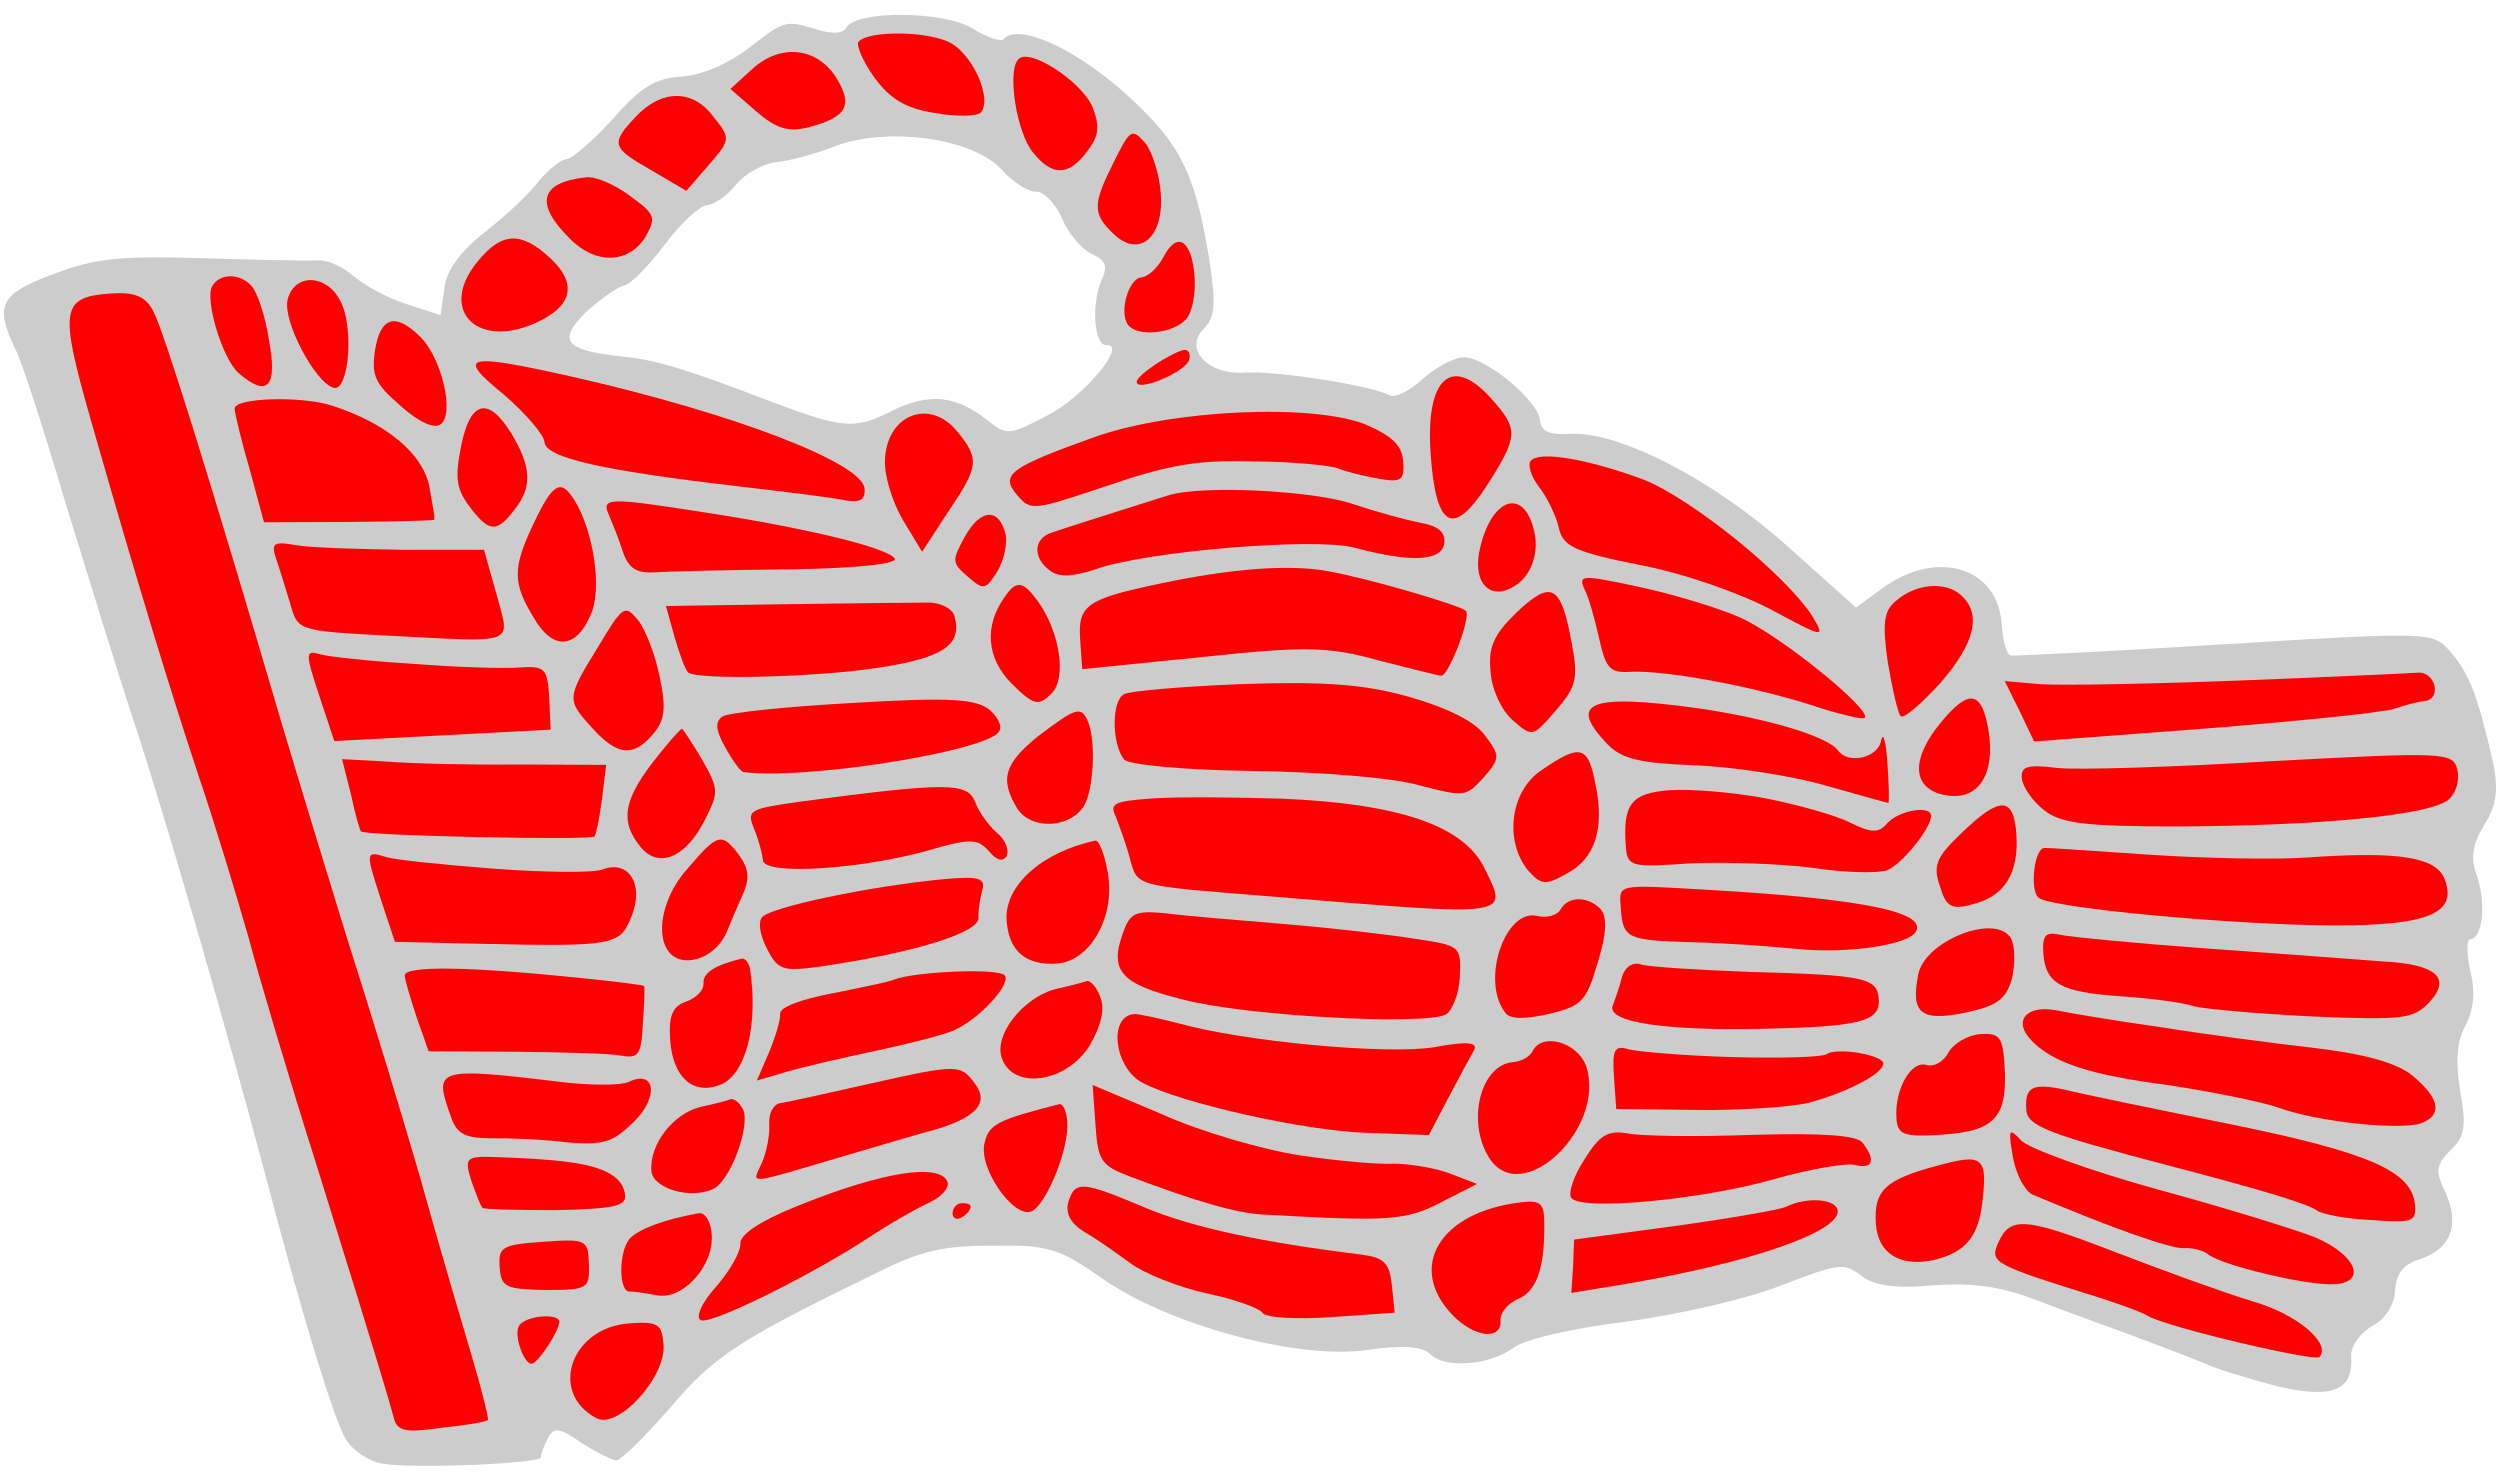 <?xml version="1.0" encoding="UTF-8" standalone="no"?>
<!DOCTYPE svg PUBLIC "-//W3C//DTD SVG 1.1//EN" "http://www.w3.org/Graphics/SVG/1.1/DTD/svg11.dtd">
<svg xmlns:dc="http://purl.org/dc/elements/1.1/" xmlns:xl="http://www.w3.org/1999/xlink" version="1.1" xmlns="http://www.w3.org/2000/svg" viewBox="34.997 87.333 316.003 187.167" width="316.003" height="187.167">

  <g id="Eel_Basket" fill-opacity="1" stroke-dasharray="none" stroke="none" stroke-opacity="1" fill="#ffff00">
    <title>Eel Basket</title>
    <g id="Eel_Basket: Layer 2" >
      <title>Layer 2</title>
      <g id="Group_3">
        <g id="Graphic_92">
          <path d="M 129.554 93.474 C 126.981 95.42 123.781 96.822 121.202 97.002 C 117.803 97.24 115.993 98.309 112.504 102.322 C 109.988 105.09 107.322 107.397 106.619 107.446 C 105.799 107.503 104.357 108.782 103.157 110.162 C 102.084 111.65 98.99 114.576 96.308 116.648 C 93.181 119.105 91.352 121.589 91.156 123.84 L 90.683 127.172 L 86.222 125.717 C 83.812 124.943 80.868 123.264 79.614 122.174 C 78.36 121.084 76.41 120.16 75.238 120.242 C 74.183 120.315 67.46 120.197 60.612 119.969 C 49.871 119.66 47.066 119.974 41.672 122 C 35.012 124.468 34.29 125.932 36.911 131.403 C 37.721 132.878 40.429 141.287 43.053 150.174 C 45.794 159.053 49.918 172.546 52.452 180.144 C 56.668 193.277 63.815 217.986 68.46 235.566 C 73.28 253.958 77.246 266.874 78.708 269.245 C 79.509 270.603 81.491 271.995 83.282 272.341 C 87.099 273.017 103.426 272.346 103.368 271.526 C 103.344 271.174 103.739 270.086 104.259 269.108 C 104.982 267.644 105.819 267.821 108.545 269.75 C 110.393 270.917 112.468 271.95 112.937 271.917 C 113.523 271.876 116.609 268.833 119.77 265.196 C 125.322 258.682 128.364 256.703 145.908 248.173 C 151.371 245.435 154.269 244.761 160.514 244.795 C 167.455 244.663 168.903 245.151 174.105 248.792 C 182.409 254.69 198.745 259.202 207.613 257.993 C 212.277 257.314 214.763 257.493 215.775 258.483 C 217.555 260.361 223.299 259.959 226.434 257.619 C 227.892 256.575 233.805 255.219 240.579 254.392 C 247.345 253.448 255.578 251.577 260.051 249.85 C 267.507 246.973 268.093 246.932 270.209 248.551 C 271.831 249.851 274.568 250.249 279.366 249.795 C 284.172 249.459 287.855 249.908 292.214 251.606 C 295.603 252.9 301.042 254.876 304.305 256.061 C 307.694 257.356 311.685 258.844 313.384 259.549 C 315.09 260.372 319.3 261.609 322.781 262.544 C 329.728 264.178 332.484 263.161 332.18 258.824 C 332.09 257.535 333.273 255.921 334.739 254.993 C 336.449 254.167 337.615 252.319 337.727 250.544 C 337.813 248.418 338.786 247.172 340.629 246.571 C 344.666 245.347 345.985 242.31 344.166 238.196 C 342.789 235.348 342.857 234.636 344.727 232.739 C 346.605 230.958 346.749 229.652 345.969 225.231 C 345.355 221.504 345.535 219.018 346.576 217.06 C 347.625 215.22 347.93 212.843 347.272 210.179 C 346.765 207.977 346.751 206.093 347.22 206.06 C 348.861 205.946 349.253 201.442 348.069 197.991 C 347.202 195.696 347.556 194.022 349.033 191.563 C 350.519 189.221 350.848 187.195 350.142 183.828 C 348.262 175.479 347.103 172.379 344.804 169.831 C 342.615 167.157 342.38 167.173 316.341 168.758 C 301.914 169.649 289.707 170.267 289.23 170.183 C 288.644 170.224 288.161 168.373 288.005 166.146 C 287.505 158.995 279.806 156.707 272.967 161.661 L 269.606 164.134 L 260.811 156.268 C 251.388 147.857 239.416 141.744 233.321 142.17 C 230.859 142.342 229.763 141.83 229.673 140.54 C 229.493 137.962 222.619 132.317 219.923 132.505 C 218.634 132.596 216.363 133.814 214.703 135.344 C 213.152 136.748 211.334 137.7 210.598 137.28 C 208.272 136.029 196.127 134.169 192.376 134.432 C 187.57 134.768 184.503 131.331 187.269 128.781 C 188.586 127.393 188.697 125.619 187.835 120.025 C 185.993 108.845 184.09 105.209 176.682 98.659 C 170.411 93.208 163.609 90.268 161.864 92.274 C 161.537 92.651 159.73 92.07 157.881 90.904 C 154.192 88.688 143.116 88.638 141.974 90.838 C 141.555 91.574 140.265 91.664 138.34 91.092 C 134.248 89.847 134.248 89.847 129.554 93.474 Z M 161.605 108.784 L 161.605 108.784 C 163.009 110.335 164.983 111.61 165.921 111.545 C 166.859 111.479 168.38 113.022 169.215 114.848 C 169.94 116.8 171.729 118.795 172.95 119.417 C 174.774 120.231 175.058 120.918 174.243 122.742 C 172.916 125.662 173.293 131.054 174.817 130.948 C 177.63 130.751 171.977 137.507 167.428 139.828 C 162.426 142.416 162.308 142.424 159.691 140.369 C 155.702 137.232 152.27 137.001 147.603 139.329 C 143.054 141.65 141.513 141.522 132.318 138.042 C 121.423 133.857 117.817 132.813 113.665 132.397 C 106.307 131.616 105.396 130.384 109.144 126.705 C 111.03 125.042 113.05 123.605 113.862 123.431 C 114.566 123.381 116.88 121.099 118.927 118.365 C 120.973 115.63 123.405 113.34 124.343 113.274 C 125.28 113.209 126.965 112.031 128.047 110.659 C 129.129 109.288 131.4 108.069 133.033 107.837 C 134.674 107.722 138.141 106.773 140.663 105.772 C 147.205 103.312 158.028 104.793 161.605 108.784 Z" fill="#cccccc"/>
        </g>
        <g id="Graphic_91">
          <path d="M 155.308 92.851 C 158.135 94.538 160.396 99.916 158.979 101.546 C 158.543 102.048 155.838 102.119 153.093 101.605 C 149.402 101.038 147.428 99.763 145.473 97.072 C 144.036 95.052 143.185 92.992 143.512 92.615 C 144.82 91.11 152.723 91.264 155.308 92.851 Z" fill="#ff0000"/>
        </g>
        <g id="Graphic_90">
          <path d="M 140.642 97.057 C 142.897 100.668 142.058 102.141 137.2 103.423 C 134.654 104.072 133.089 103.592 130.581 101.412 L 127.32 98.577 L 129.977 96.153 C 133.515 92.843 138.136 93.227 140.642 97.057 Z" fill="#ff0000"/>
        </g>
        <g id="Graphic_89">
          <path d="M 173.062 100.797 C 174.063 103.319 173.91 104.507 172.4 106.498 C 170.026 109.608 168.025 109.631 165.577 106.621 C 163.521 104.174 162.268 96.369 163.694 94.856 C 164.994 93.233 171.66 97.597 173.062 100.797 Z" fill="#ff0000"/>
        </g>
        <g id="Graphic_88">
          <path d="M 125.213 102.141 C 127.403 104.814 127.302 105.057 124.576 108.193 L 121.742 111.453 L 117.442 108.927 C 112.289 105.989 112.139 105.528 115.317 102.126 C 118.604 98.598 122.606 98.553 125.213 102.141 Z" fill="#ff0000"/>
        </g>
        <g id="Graphic_87">
          <path d="M 181.727 111.853 C 182.112 117.362 179.002 120.053 175.717 116.867 C 173.067 114.343 173.102 113.163 175.789 107.792 C 177.855 103.642 178.081 103.509 179.744 105.395 C 180.647 106.51 181.555 109.391 181.727 111.853 Z" fill="#ff0000"/>
        </g>
        <g id="Graphic_86">
          <path d="M 114.599 112.071 C 117.827 114.436 117.969 114.78 116.609 117.231 C 114.494 120.677 110.266 120.855 106.964 117.434 C 102.534 113.032 103.291 110.388 109.018 109.752 C 110.182 109.552 112.734 110.67 114.599 112.071 Z" fill="#ff0000"/>
        </g>
        <g id="Graphic_85">
          <path d="M 104.549 119.959 C 108.077 123.246 107.336 126.125 102.536 128.228 C 95.105 131.457 90.391 126.368 95.39 120.364 C 98.426 116.618 100.896 116.563 104.549 119.959 Z" fill="#ff0000"/>
        </g>
        <g id="Graphic_84">
          <path d="M 66.744 123.427 C 67.505 124.199 68.547 127.306 68.994 130.338 C 70.116 136.267 68.799 137.654 65.162 134.493 C 63.155 132.748 60.872 125.369 61.804 123.537 C 62.745 121.822 65.34 121.876 66.744 123.427 Z" fill="#ff0000"/>
        </g>
        <g id="Graphic_83">
          <path d="M 54.365 126.649 C 55.718 129.146 61.958 149.323 70.463 178.295 C 72.62 185.565 76.436 198.02 78.877 205.977 C 81.436 213.926 85.56 227.42 88.042 235.963 C 90.407 244.515 93.489 254.901 94.722 259.055 C 95.955 263.21 96.787 266.685 96.678 266.811 C 96.577 267.053 93.897 267.476 90.74 267.815 C 86.193 268.486 85.114 268.208 84.756 266.466 C 84.132 264.272 83.641 262.304 74.984 234.521 C 71.659 224.034 67.81 211.11 66.37 205.674 C 64.812 200.247 62.055 191.134 60.129 185.496 C 56.546 174.674 52.58 161.759 46.5 140.509 C 42.444 126.304 42.697 124.873 49.027 124.43 C 52.075 124.217 53.414 124.83 54.365 126.649 Z" fill="#ff0000"/>
        </g>
        <g id="Graphic_82">
          <path d="M 77.943 125.236 C 79.822 128.52 79.106 136.816 77.19 136.361 C 74.788 135.704 70.706 127.862 71.346 125.226 C 72.171 121.87 76.182 121.943 77.943 125.236 Z" fill="#ff0000"/>
        </g>
        <g id="Graphic_81">
          <path d="M 185.998 122.391 C 186.137 124.384 185.715 126.77 184.952 127.648 C 183.316 129.529 178.753 129.966 177.583 128.398 C 176.414 126.831 177.642 122.504 179.283 122.39 C 180.104 122.332 181.32 121.187 182.05 119.84 C 183.813 116.419 185.67 117.703 185.998 122.391 Z" fill="#ff0000"/>
        </g>
        <g id="Graphic_80">
          <path d="M 88.041 129.83 C 90.817 132.463 92.497 139.649 90.704 140.952 C 89.924 141.596 87.858 140.68 85.592 138.6 C 82.457 135.875 81.914 134.853 82.396 131.638 C 83.047 127.47 84.881 126.753 88.041 129.83 Z" fill="#ff0000"/>
        </g>
        <g id="Graphic_79">
          <path d="M 107.365 134.958 C 127.594 139.551 144.052 145.821 144.282 149.103 C 144.38 150.51 143.701 150.911 141.793 150.573 C 140.236 150.21 134.536 149.549 128.953 148.879 C 111.14 146.827 103.959 145.208 103.82 143.216 C 103.754 142.278 101.447 139.612 98.688 137.214 C 92.567 132.223 93.723 131.907 107.365 134.958 Z" fill="#ff0000"/>
        </g>
        <g id="Graphic_78">
          <path d="M 76.994 138.613 C 83.864 140.842 88.371 144.649 89.244 148.711 C 89.634 150.922 90.008 152.898 89.899 153.024 C 89.79 153.149 84.967 153.251 79.082 153.309 L 68.365 153.351 L 66.617 146.877 C 65.534 143.184 64.702 139.708 64.653 139.005 C 64.554 137.598 73.136 137.351 76.994 138.613 Z" fill="#ff0000"/>
        </g>
        <g id="Graphic_77">
          <path d="M 185.312 132.805 C 184.833 134.37 178.768 136.915 178.678 135.625 C 178.62 134.805 182.785 132.04 184.636 131.557 C 185.222 131.516 185.49 131.968 185.312 132.805 Z" fill="#ff0000"/>
        </g>
        <g id="Graphic_76">
          <path d="M 99.618 142.096 C 102.149 146.277 102.329 148.856 100.056 151.724 C 97.791 154.71 96.845 154.658 94.38 151.415 C 92.693 149.177 92.477 147.778 93.261 143.836 C 94.384 137.986 96.695 137.353 99.618 142.096 Z" fill="#ff0000"/>
        </g>
        <g id="Graphic_75">
          <path d="M 156.03 141.921 C 158.863 145.374 158.694 146.328 154.851 152.016 L 151.553 157.076 L 149.156 153.121 C 147.82 150.858 146.762 147.516 146.857 145.507 C 147.042 139.722 152.545 137.57 156.03 141.921 Z" fill="#ff0000"/>
        </g>
        <g id="Graphic_74">
          <path d="M 223.465 137.676 C 226.917 141.558 226.975 142.378 223.047 148.543 C 218.692 155.326 216.492 154.184 215.828 144.689 C 215.156 135.077 218.484 132.135 223.465 137.676 Z" fill="#ff0000"/>
        </g>
        <g id="Graphic_73">
          <path d="M 207.679 141.018 C 210.959 142.438 212.221 143.645 212.36 145.638 C 212.524 147.983 212.197 148.359 209.335 147.852 C 207.426 147.515 205.15 146.967 204.179 146.564 C 203.209 146.16 198.345 145.676 193.515 145.66 C 186.315 145.457 182.823 146.055 174.999 148.722 C 165.559 151.856 165.333 151.989 163.536 149.877 C 161.355 147.32 162.704 146.401 173.276 142.599 C 183.16 139.081 201.01 138.304 207.679 141.018 Z" fill="#ff0000"/>
        </g>
        <g id="Graphic_72">
          <path d="M 107.635 150.606 C 110.023 154.444 111.126 161.787 109.698 164.95 C 107.883 169.318 104.961 169.64 102.556 165.567 C 99.766 161.05 99.752 159.167 102.423 153.561 C 104.884 148.324 105.906 147.782 107.635 150.606 Z" fill="#ff0000"/>
        </g>
        <g id="Graphic_71">
          <path d="M 124.351 152.146 C 137.451 154.175 147.042 156.567 148.078 157.908 C 148.596 158.578 143.806 159.149 134.864 159.303 C 127.212 159.367 119.451 159.556 117.81 159.671 C 115.465 159.835 114.479 159.197 113.745 157.128 C 113.287 155.629 112.436 153.568 112.01 152.538 C 110.9 150.142 111.846 150.193 124.351 152.146 Z" fill="#ff0000"/>
        </g>
        <g id="Graphic_70">
          <path d="M 86.042 156.827 L 96.172 156.826 L 97.738 162.37 C 99.495 168.962 100.642 168.528 84.092 167.683 C 72.623 167.071 72.623 167.071 71.674 163.604 C 71.066 161.644 70.299 159.106 69.857 157.841 C 69.257 155.998 69.592 155.739 72.455 156.246 C 74.363 156.584 80.5 156.744 86.042 156.827 Z" fill="#ff0000"/>
        </g>
        <g id="Graphic_69">
          <path d="M 242.555 147.885 C 248.605 150.172 260.838 160.035 264.154 165.34 C 265.758 168.055 265.515 167.954 258.906 164.411 C 254.991 162.329 247.745 159.773 242.254 158.743 C 233.893 157.09 232.546 156.36 232.031 154.04 C 231.69 152.532 230.588 150.253 229.552 148.912 C 228.516 147.571 228.057 146.072 228.494 145.57 C 229.584 144.316 235.543 145.313 242.555 147.885 Z" fill="#ff0000"/>
        </g>
        <g id="Graphic_68">
          <path d="M 206.266 151.13 C 208.918 152.004 212.642 153.04 214.433 153.386 C 216.819 153.808 217.697 154.571 217.561 155.994 C 217.248 158.254 213.496 158.516 206.174 156.555 C 201.253 155.25 179.818 156.984 173.385 159.319 C 170.62 160.219 168.862 160.342 167.741 159.478 C 165.509 157.867 165.571 155.389 167.992 154.631 C 169.717 154.039 176.862 151.772 182.625 149.956 C 186.888 148.597 201.429 149.348 206.266 151.13 Z" fill="#ff0000"/>
        </g>
        <g id="Graphic_67">
          <path d="M 162.122 154.923 C 162.321 156.087 161.883 158.238 161.035 159.593 C 159.55 161.935 159.315 161.952 157.309 160.207 C 155.302 158.463 155.286 158.228 156.956 155.167 C 158.946 151.611 161.29 151.448 162.122 154.923 Z" fill="#ff0000"/>
        </g>
        <g id="Graphic_66">
          <path d="M 228.707 153.683 C 229.899 157.251 228.387 160.891 225.397 161.925 C 222.75 162.817 221.163 160.336 222.081 156.62 C 223.429 150.636 227.199 148.959 228.707 153.683 Z" fill="#ff0000"/>
        </g>
        <g id="Graphic_65">
          <path d="M 118.385 172.942 C 119.241 176.769 119.004 178.435 117.587 180.065 C 115.088 183.067 113.07 182.855 110.011 179.535 C 106.567 175.77 106.559 175.653 110.579 169.129 C 113.743 163.843 113.969 163.709 115.641 165.712 C 116.543 166.827 117.828 170.036 118.385 172.942 Z" fill="#ff0000"/>
        </g>
        <g id="Graphic_64">
          <path d="M 152.356 163.498 C 154.005 163.501 155.477 164.34 155.66 165.27 C 156.618 168.855 154.254 170.433 146.332 171.694 C 138.293 172.963 123.123 173.317 121.994 172.336 C 121.618 172.009 120.892 170.057 120.267 167.863 L 119.168 163.934 L 134.23 163.706 C 142.585 163.593 150.707 163.496 152.356 163.498 Z" fill="#ff0000"/>
        </g>
        <g id="Graphic_63">
          <path d="M 166.12 163.243 C 168.986 167.165 169.873 173.111 167.886 175.017 C 166.234 176.663 165.631 176.47 162.848 173.72 C 159.679 170.525 159.392 166.422 161.968 162.826 C 163.462 160.601 164.299 160.779 166.12 163.243 Z" fill="#ff0000"/>
        </g>
        <g id="Graphic_62">
          <path d="M 202.728 159.505 C 207.976 160.434 219.282 163.766 220.277 164.521 C 221.03 165.175 218.139 172.68 217.201 172.746 C 216.849 172.771 213.368 171.836 209.292 170.825 C 202.924 169.033 199.977 169.003 186.881 170.39 L 171.792 171.916 L 171.529 168.165 C 171.226 163.828 172.349 163.043 181.637 161.097 C 190.69 159.169 197.958 158.66 202.728 159.505 Z" fill="#ff0000"/>
        </g>
        <g id="Graphic_61">
          <path d="M 87.167 171.237 C 92.617 171.681 98.636 171.849 100.629 171.709 C 103.911 171.48 104.17 171.815 104.424 175.449 L 104.594 179.56 L 90.863 180.285 L 77.249 181.001 L 75.607 176.051 C 73.515 169.718 73.498 169.484 75.54 170.048 C 76.503 170.334 81.726 170.911 87.167 171.237 Z" fill="#ff0000"/>
        </g>
        <g id="Graphic_60">
          <path d="M 254.727 165.292 C 259.58 167.309 271.688 177.064 270.699 178.075 C 270.481 178.326 267.368 177.601 263.87 176.433 C 256.28 174.018 245.541 172.06 241.196 172.246 C 238.5 172.435 237.99 171.881 237.133 168.054 C 236.618 165.734 235.827 162.845 235.284 161.822 C 234.45 159.996 234.919 159.963 241.974 161.472 C 246.159 162.358 251.933 164.074 254.727 165.292 Z" fill="#ff0000"/>
        </g>
        <g id="Graphic_59">
          <path d="M 233.625 168.417 C 234.539 173.065 234.261 174.145 231.644 177.155 C 228.701 180.541 228.701 180.541 226.192 178.36 C 224.813 177.161 223.569 174.539 223.414 172.312 C 223.075 169.155 223.789 167.574 226.656 164.782 C 231.075 160.585 232.296 161.207 233.625 168.417 Z" fill="#ff0000"/>
        </g>
        <g id="Graphic_58">
          <path d="M 282.803 162.504 C 285.562 164.903 284.644 168.619 280.283 173.636 C 277.877 176.278 275.655 178.2 275.279 177.873 C 274.911 177.663 274.221 174.531 273.631 171.156 C 272.935 166.257 273.055 164.6 274.614 163.313 C 277.054 161.14 280.796 160.76 282.803 162.504 Z" fill="#ff0000"/>
        </g>
        <g id="Graphic_57">
          <path d="M 160.138 177.09 C 161.401 178.297 161.709 179.336 161.164 179.963 C 158.632 182.496 136.491 185.929 128.999 184.921 C 128.648 184.946 127.603 183.487 126.66 181.787 C 125.449 179.633 125.375 178.578 126.272 177.926 C 126.942 177.408 134.428 176.649 142.759 176.185 C 155.193 175.433 158.391 175.68 160.138 177.09 Z" fill="#ff0000"/>
        </g>
        <g id="Graphic_56">
          <path d="M 213.028 175.394 C 217.714 176.715 221.37 178.462 222.673 180.256 C 224.62 182.829 224.645 183.18 222.573 185.563 C 220.276 188.08 220.158 188.088 214.401 186.606 C 211.271 185.647 201.795 184.896 193.306 184.783 C 184.699 184.678 177.584 183.998 177.066 183.327 C 175.512 181.315 175.486 175.899 177.078 175.08 C 177.757 174.68 184.548 174.087 191.949 173.805 C 202.055 173.452 207.379 173.786 213.028 175.394 Z" fill="#ff0000"/>
        </g>
        <g id="Graphic_55">
          <path d="M 123.702 183.289 C 125.848 187.026 125.881 187.495 124.118 190.917 C 121.741 195.677 118.315 197.212 116 194.429 C 113.426 191.311 113.714 188.699 117.38 183.849 C 119.217 181.482 120.962 179.476 121.196 179.459 C 121.313 179.451 122.5 181.253 123.702 183.289 Z" fill="#ff0000"/>
        </g>
        <g id="Graphic_54">
          <path d="M 100.544 183.966 L 111.62 184.016 L 111.095 188.294 C 110.79 190.671 110.351 192.822 110.133 193.073 C 109.697 193.574 81.149 192.979 80.639 192.426 C 80.522 192.434 79.905 190.357 79.373 187.802 L 78.233 183.288 L 83.909 183.598 C 86.99 183.854 94.541 184.032 100.544 183.966 Z" fill="#ff0000"/>
        </g>
        <g id="Graphic_53">
          <path d="M 172.485 178.464 C 173.603 180.978 173.242 187.599 171.841 189.464 C 169.903 192.073 165.315 192.159 163.603 189.569 C 161.339 185.84 161.911 183.916 166.145 180.439 C 170.956 176.804 171.643 176.521 172.485 178.464 Z" fill="#ff0000"/>
        </g>
        <g id="Graphic_52">
          <path d="M 249.528 176.846 C 258.333 178.115 266.032 180.404 267.336 182.198 C 268.639 183.991 272.466 183.135 272.779 180.875 C 273.057 179.795 273.382 181.068 273.57 183.764 C 273.767 186.578 273.806 188.813 273.688 188.821 C 273.571 188.829 269.847 187.794 265.521 186.565 C 261.194 185.336 253.694 184.212 249.09 184.062 C 242.476 183.818 239.966 183.287 238.185 181.409 C 233.103 176.11 235.851 174.976 249.528 176.846 Z" fill="#ff0000"/>
        </g>
        <g id="Graphic_51">
          <path d="M 317.958 173.357 C 329.236 172.922 339.451 172.443 340.623 172.361 C 342.85 172.205 343.682 175.681 341.463 175.954 C 340.643 176.011 338.909 176.486 337.644 176.928 C 336.379 177.37 325.619 178.475 313.788 179.421 L 292.11 181.054 L 290.316 177.292 L 288.396 173.422 L 292.9 173.814 C 295.386 173.993 306.68 173.792 317.958 173.357 Z" fill="#ff0000"/>
        </g>
        <g id="Graphic_50">
          <path d="M 286.369 179.807 C 287.223 185.283 284.983 188.62 280.923 187.844 C 276.63 187.084 276.485 183.325 280.284 178.701 C 283.865 174.327 285.531 174.564 286.369 179.807 Z" fill="#ff0000"/>
        </g>
        <g id="Graphic_49">
          <path d="M 158.237 188.649 C 158.679 189.913 159.983 191.707 160.986 192.579 C 162.107 193.443 162.557 194.825 162.254 195.553 C 161.717 196.298 160.997 196.112 159.969 194.888 C 158.565 193.337 157.619 193.286 152.309 194.835 C 143.992 197.184 131.567 198.053 131.427 196.06 C 131.378 195.356 130.895 193.505 130.328 192.132 C 129.335 189.727 129.679 189.585 136.093 188.666 C 154.767 186.182 157.245 186.244 158.237 188.649 Z" fill="#ff0000"/>
        </g>
        <g id="Graphic_48">
          <path d="M 236.646 186.346 C 237.876 192.15 236.606 195.89 232.97 197.794 C 230.364 199.272 229.77 199.196 228.106 197.309 C 225.14 193.63 225.878 187.335 229.816 184.703 C 234.761 181.295 235.723 181.581 236.646 186.346 Z" fill="#ff0000"/>
        </g>
        <g id="Graphic_47">
          <path d="M 97.46 197.139 C 103.973 197.626 110.101 197.669 111.131 197.243 C 114.457 195.951 116.445 199.11 114.84 203.109 C 113.336 206.866 112.875 207.016 95.06 206.613 L 84.913 206.38 L 83.271 201.43 C 81.171 194.98 81.163 194.863 83.69 195.628 C 84.778 196.024 91.064 196.644 97.46 197.139 Z" fill="#ff0000"/>
        </g>
        <g id="Graphic_46">
          <path d="M 197.084 188.288 C 211.735 188.913 219.818 191.646 222.54 196.874 C 225.703 203.367 226.633 203.184 195.593 200.643 C 178.415 199.253 178.783 199.463 177.826 195.878 C 177.343 194.027 176.476 191.732 176.042 190.584 C 175.216 188.875 175.785 188.6 180.709 188.255 C 183.874 188.034 191.3 188.104 197.084 188.288 Z" fill="#ff0000"/>
        </g>
        <g id="Graphic_45">
          <path d="M 128.439 195.444 C 129.617 197.129 129.816 198.293 128.901 200.359 C 128.187 201.94 127.38 203.882 126.977 204.852 C 125.985 207.513 123.161 209.242 120.876 208.577 C 117.621 207.509 118.024 201.473 121.848 197.201 C 125.764 192.568 126.233 192.536 128.439 195.444 Z" fill="#ff0000"/>
        </g>
        <g id="Graphic_44">
          <path d="M 258.218 188.254 C 262.16 189.038 266.963 190.352 268.796 191.284 C 271.481 192.627 272.427 192.679 273.517 191.425 C 274.934 189.794 279.004 189.038 279.103 190.445 C 279.092 191.977 275.519 196.468 273.575 197.31 C 272.545 197.736 268.3 197.679 264.132 197.028 C 259.972 196.495 253.007 196.275 248.661 196.461 C 241.042 196.994 240.682 196.901 240.493 194.205 C 240.125 188.93 241.207 187.559 246.13 187.214 C 248.709 187.034 254.158 187.478 258.218 188.254 Z" fill="#ff0000"/>
        </g>
        <g id="Graphic_43">
          <path d="M 322.204 183.544 C 344.032 182.371 345.095 182.414 345.603 184.617 C 345.927 185.89 345.456 187.572 344.567 188.341 C 342.471 190.372 328.195 191.724 310.295 191.798 C 298.516 191.797 295.427 191.424 293.303 189.688 C 291.806 188.497 290.62 186.695 290.546 185.64 C 290.448 184.233 291.252 183.941 294.935 184.391 C 297.312 184.696 309.653 184.304 322.204 183.544 Z" fill="#ff0000"/>
        </g>
        <g id="Graphic_42">
          <path d="M 174.994 197.489 C 176.09 203.067 172.842 208.83 168.622 209.126 C 164.636 209.404 162.504 207.551 162.234 203.683 C 161.922 199.228 166.809 194.999 173.425 193.594 C 173.886 193.444 174.603 195.279 174.994 197.489 Z" fill="#ff0000"/>
        </g>
        <g id="Graphic_41">
          <path d="M 159.142 199.894 C 158.864 200.973 158.619 202.522 158.676 203.342 C 158.799 205.101 151.428 207.501 140.709 209.193 C 133.951 210.254 133.474 210.17 131.98 207.329 C 131.028 205.511 130.796 203.878 131.341 203.251 C 132.431 201.997 144.851 199.362 154.095 198.48 C 158.776 198.035 159.621 198.329 159.142 199.894 Z" fill="#ff0000"/>
        </g>
        <g id="Graphic_40">
          <path d="M 289.866 192.755 C 290.21 197.678 288.414 200.631 284.361 201.621 C 281.705 202.396 280.969 201.976 280.195 199.321 C 279.311 196.791 279.706 195.704 282.909 192.653 C 287.763 187.955 289.53 187.949 289.866 192.755 Z" fill="#ff0000"/>
        </g>
        <g id="Graphic_39">
          <path d="M 108.557 210.97 C 112.709 211.386 116.275 211.844 116.401 211.953 C 116.526 212.062 116.439 214.188 116.26 216.674 C 116.061 220.575 115.751 221.186 113.482 220.756 C 112.168 220.494 106.032 220.334 100.138 220.275 L 89.179 220.217 L 87.712 216.079 C 86.962 213.776 86.203 211.355 86.154 210.652 C 86.064 209.362 94.319 209.492 108.557 210.97 Z" fill="#ff0000"/>
        </g>
        <g id="Graphic_38">
          <path d="M 197.605 204.154 C 203.766 204.666 211.249 205.556 214.229 206.054 C 219.586 206.858 219.712 206.967 219.513 210.868 C 219.426 212.994 218.519 215.178 217.723 215.587 C 214.757 216.972 192.171 215.724 184.488 213.67 C 176.697 211.741 175.167 210.081 176.949 205.245 C 177.832 202.71 178.519 202.426 182.194 202.758 C 184.454 203.071 191.444 203.642 197.605 204.154 Z" fill="#ff0000"/>
        </g>
        <g id="Graphic_37">
          <path d="M 306.539 195.359 C 313.404 195.821 322.37 196.019 326.59 195.723 C 338.195 194.912 342.84 195.647 343.975 198.395 C 345.693 202.751 342.032 204.303 330.135 204.31 C 317.292 204.266 294.172 202.113 292.667 200.805 C 291.538 199.824 292.115 194.6 293.405 194.51 C 293.756 194.486 299.675 194.896 306.539 195.359 Z" fill="#ff0000"/>
        </g>
        <g id="Graphic_36">
          <path d="M 251.134 199.822 C 270.414 200.947 278.54 202.617 277.18 205.068 C 276.357 206.775 268.427 207.918 262.258 207.29 C 258.818 206.941 252.899 206.531 249.124 206.441 C 240.743 206.203 240.141 206.009 239.879 202.258 C 239.649 198.976 239.071 199.134 251.134 199.822 Z" fill="#ff0000"/>
        </g>
        <g id="Graphic_35">
          <path d="M 129.791 209.721 C 130.877 216.83 129.319 223.182 125.993 224.475 C 122.55 225.776 120.034 223.478 119.706 218.789 C 119.493 215.741 119.997 214.528 121.722 213.936 C 122.987 213.495 123.977 212.483 123.919 211.662 C 123.821 210.256 125.405 209.321 128.763 208.497 C 129.232 208.464 129.625 209.025 129.791 209.721 Z" fill="#ff0000"/>
        </g>
        <g id="Graphic_34">
          <path d="M 237.283 202.204 C 238.178 203.202 238.091 205.328 236.938 209.06 C 235.508 213.872 234.963 214.499 230.792 215.498 C 227.777 216.18 225.776 216.202 225.241 215.297 C 222.133 211.273 225.261 202.102 229.337 203.113 C 230.534 203.383 231.807 203.058 232.226 202.322 C 233.167 200.607 235.636 200.552 237.283 202.204 Z" fill="#ff0000"/>
        </g>
        <g id="Graphic_33">
          <path d="M 162.014 210.648 C 162.799 211.771 158.749 216.177 155.549 217.579 C 154.292 218.138 149.895 219.27 145.716 220.151 C 141.537 221.032 136.436 222.213 134.359 222.83 L 130.666 223.913 L 132.186 220.39 C 132.993 218.449 133.666 216.282 133.608 215.461 C 133.551 214.641 136.307 213.623 140.26 212.876 C 143.861 212.153 147.462 211.43 148.032 211.154 C 150.436 210.162 161.354 209.634 162.014 210.648 Z" fill="#ff0000"/>
        </g>
        <g id="Graphic_32">
          <path d="M 174.107 213.454 C 174.683 214.945 174.127 217.104 172.759 219.438 C 169.905 224.114 163.265 225.167 161.697 221.272 C 160.428 218.298 164.321 213.314 168.609 212.307 C 170.233 211.958 171.967 211.483 172.428 211.333 C 172.897 211.3 173.666 212.189 174.107 213.454 Z" fill="#ff0000"/>
        </g>
        <g id="Graphic_31">
          <path d="M 289.268 206.108 C 289.694 207.138 289.732 209.374 289.269 211.173 C 288.503 213.7 287.38 214.485 283.319 215.358 C 277.858 216.447 276.495 215.482 277.449 210.586 C 278.2 206.175 287.608 202.572 289.268 206.108 Z" fill="#ff0000"/>
        </g>
        <g id="Graphic_30">
          <path d="M 256.217 210.186 C 270.851 210.576 272.291 210.947 272.479 213.643 C 272.676 216.456 270.13 217.105 257.898 217.372 C 245.431 217.654 238.049 216.521 238.847 214.463 C 239.142 213.618 239.738 212.045 240.008 210.848 C 240.387 209.526 241.401 208.866 242.489 209.261 C 243.451 209.547 249.604 209.941 256.217 210.186 Z" fill="#ff0000"/>
        </g>
        <g id="Graphic_29">
          <path d="M 313.847 207.216 C 322.963 207.874 332.908 208.592 335.989 208.848 C 342.962 209.185 344.969 210.93 342.009 214.081 C 340.03 216.105 338.866 216.304 327.288 215.818 C 320.432 215.472 313.677 214.885 312.237 214.514 C 310.789 214.026 306.629 213.493 303.08 213.27 C 295.504 212.739 293.546 211.698 293.276 207.83 C 293.12 205.603 293.556 205.101 295.23 205.455 C 296.31 205.733 304.731 206.558 313.847 207.216 Z" fill="#ff0000"/>
        </g>
        <g id="Graphic_28">
          <path d="M 183.873 216.658 C 192.283 219.015 210.423 220.691 216.36 219.687 C 220.313 218.94 221.853 219.067 221.333 220.046 C 220.913 220.782 219.452 223.476 218.101 226.044 L 215.607 230.813 L 207.813 230.533 C 199.785 230.27 184.226 226.764 179.332 224.161 C 175.777 222.172 175.092 215.741 178.374 215.511 C 178.843 215.479 181.354 216.01 183.873 216.658 Z" fill="#ff0000"/>
        </g>
        <g id="Graphic_27">
          <path d="M 106.654 224.178 C 109.977 224.535 113.51 224.523 114.423 224.106 C 117.842 222.453 118.322 225.954 115.128 229.122 C 112.369 231.789 111.331 232.097 106.592 231.721 C 103.621 231.34 99.251 231.174 97.016 231.213 C 93.834 231.2 92.738 230.688 91.996 228.501 C 89.795 222.294 89.904 222.169 106.654 224.178 Z" fill="#ff0000"/>
        </g>
        <g id="Graphic_26">
          <path d="M 158.259 224.339 C 160.081 226.803 158.328 228.693 152.666 230.266 C 150.237 230.907 145.74 232.282 142.507 233.215 C 128.888 237.23 130.06 237.148 131.278 234.354 C 131.891 233.015 132.321 230.747 132.231 229.457 C 132.133 228.051 132.762 226.946 133.575 226.772 C 134.278 226.723 139.379 225.541 144.831 224.336 C 156.195 221.774 156.438 221.875 158.259 224.339 Z" fill="#ff0000"/>
        </g>
        <g id="Graphic_25">
          <path d="M 128.919 227.569 C 129.887 229.621 127.314 236.633 125.145 237.609 C 122.296 238.987 117.484 237.556 117.329 235.329 C 117.091 231.93 120.119 228.066 123.595 227.234 C 125.336 226.877 127.07 226.402 127.414 226.26 C 127.883 226.227 128.51 226.773 128.919 227.569 Z" fill="#ff0000"/>
        </g>
        <g id="Graphic_24">
          <path d="M 235.495 222.119 C 238.046 229.95 227.331 240.123 223.23 233.696 C 220.315 229.07 222.167 221.873 226.27 221.586 C 227.325 221.512 228.456 220.844 228.759 220.116 C 230.01 217.79 234.462 219.128 235.495 222.119 Z" fill="#ff0000"/>
        </g>
        <g id="Graphic_23">
          <path d="M 308.064 217.162 C 313.663 218.066 322.461 219.218 327.567 219.803 C 333.862 220.541 337.946 221.669 339.944 223.296 C 343.197 226.013 343.813 228.091 341.3 229.209 C 339.021 230.31 327.988 229.197 322.909 227.314 C 320.616 226.532 314.406 225.317 309.166 224.506 C 299.063 223.21 294.478 221.646 291.811 218.887 C 289.403 216.464 291.022 214.348 294.839 215.024 C 296.513 215.378 302.472 216.375 308.064 217.162 Z" fill="#ff0000"/>
        </g>
        <g id="Graphic_22">
          <path d="M 199.294 233.367 C 204.057 234.094 209.389 234.546 211.148 234.423 C 212.914 234.417 216.128 234.899 218.061 235.588 L 221.693 236.984 L 217.143 239.304 C 212.711 241.617 210.601 241.764 194.871 240.862 C 191.447 240.748 186.275 239.225 177.808 236.047 C 174.176 234.652 173.783 234.091 173.464 229.519 L 173.111 224.478 L 181.972 228.217 C 186.716 230.359 194.532 232.64 199.294 233.367 Z" fill="#ff0000"/>
        </g>
        <g id="Graphic_21">
          <path d="M 253.907 220.949 C 259.927 221.117 265.335 220.974 265.897 220.582 C 267.129 219.671 272.971 220.676 273.045 221.731 C 273.135 223.02 268.359 225.475 263.502 226.757 C 261.182 227.272 254.734 227.723 249.31 227.631 L 239.288 227.507 L 239.001 223.405 C 238.764 220.005 239.074 219.395 240.882 219.975 C 241.961 220.253 247.888 220.781 253.907 220.949 Z" fill="#ff0000"/>
        </g>
        <g id="Graphic_20">
          <path d="M 288.357 221.72 C 288.825 228.402 287.307 230.275 280.742 230.734 C 275.584 231.095 274.856 230.792 274.709 228.682 C 274.455 225.048 276.553 221.368 278.478 221.94 C 279.44 222.226 280.689 221.55 281.31 220.328 C 281.94 219.224 283.75 218.155 285.274 218.049 C 287.735 217.877 288.128 218.438 288.357 221.72 Z" fill="#ff0000"/>
        </g>
        <g id="Graphic_19">
          <path d="M 169.906 229.179 C 170.136 232.461 167.329 239.489 165.393 240.449 C 163.106 241.434 158.52 234.804 159.479 231.675 C 160.027 229.398 161.283 228.839 168.922 226.892 C 169.391 226.859 169.808 227.772 169.906 229.179 Z" fill="#ff0000"/>
        </g>
        <g id="Graphic_18">
          <path d="M 106.647 234.191 C 111.519 234.793 113.853 236.161 114.017 238.505 C 114.107 239.795 112.365 240.152 105.19 240.301 C 100.359 240.285 96.232 240.22 95.981 240.002 C 95.73 239.784 95.147 238.176 94.563 236.567 C 93.646 233.569 93.873 233.435 98.125 233.609 C 100.486 233.68 104.387 233.878 106.647 234.191 Z" fill="#ff0000"/>
        </g>
        <g id="Graphic_17">
          <path d="M 317.171 229.482 C 334.739 233.084 339.968 235.427 340.271 239.764 C 340.41 241.757 339.832 241.915 334.86 241.556 C 331.67 241.426 328.565 240.819 327.946 240.391 C 326.583 239.426 320.449 237.617 308.691 234.552 C 293.811 230.645 291.267 229.645 291.128 227.652 C 290.923 224.721 291.828 224.187 296.013 225.072 C 298.172 225.628 307.613 227.559 317.171 229.482 Z" fill="#ff0000"/>
        </g>
        <g id="Graphic_16">
          <path d="M 154.766 236.716 C 155.058 237.52 153.851 238.783 152.133 239.492 C 150.424 240.318 147.14 242.197 145.003 243.642 C 137.569 248.52 124.818 254.83 123.596 254.209 C 122.868 253.907 123.675 251.965 125.536 249.951 C 127.281 247.944 128.641 245.493 128.575 244.555 C 128.493 243.383 131.083 241.67 135.665 239.819 C 146.547 235.406 153.774 234.312 154.766 236.716 Z" fill="#ff0000"/>
        </g>
        <g id="Graphic_15">
          <path d="M 256.48 230.782 C 265.061 230.535 269.791 230.793 270.451 231.807 C 272.139 234.045 271.744 235.133 269.468 234.585 C 268.388 234.307 263.732 235.104 259.343 236.353 C 250.105 239.002 234.773 240.427 233.595 238.743 C 233.203 238.181 233.876 236.014 235.26 233.914 C 237.165 230.836 238.179 230.177 240.682 230.59 C 242.356 230.945 249.43 231.039 256.48 230.782 Z" fill="#ff0000"/>
        </g>
        <g id="Graphic_14">
          <path d="M 124.96 243.394 C 125.239 247.38 121.298 251.661 118.075 251.061 C 116.644 250.808 115.096 250.563 114.627 250.596 C 113.103 250.702 113.186 245.16 114.737 243.756 C 115.953 242.611 119.052 241.452 123.357 240.679 C 124.177 240.622 124.845 241.753 124.96 243.394 Z" fill="#ff0000"/>
        </g>
        <g id="Graphic_13">
          <path d="M 179.853 240.027 C 185.919 242.548 194.765 244.403 207.003 245.903 C 209.975 246.284 210.61 246.946 210.924 249.752 L 211.287 253.26 L 203.316 253.817 C 198.979 254.121 194.96 253.931 194.56 253.252 C 194.167 252.69 190.904 251.505 187.439 250.805 C 183.848 249.996 179.606 248.29 177.867 246.998 C 176.127 245.706 173.526 243.886 172.054 243.046 C 170.331 241.989 169.654 240.74 170.025 239.301 C 170.891 236.531 171.72 236.591 179.853 240.027 Z" fill="#ff0000"/>
        </g>
        <g id="Graphic_12">
          <path d="M 157.692 239.81 C 157.717 240.161 157.289 240.78 156.61 241.181 C 156.049 241.574 155.446 241.38 155.405 240.794 C 155.356 240.091 155.901 239.464 156.487 239.423 C 157.19 239.374 157.676 239.575 157.692 239.81 Z" fill="#ff0000"/>
        </g>
        <g id="Graphic_11">
          <path d="M 307.732 237.681 C 316.377 240.022 325.289 242.815 327.59 243.714 C 332.811 245.94 334.229 249.375 330.126 249.662 C 326.844 249.891 316.064 247.347 314.199 245.946 C 313.572 245.401 312.133 245.03 311.078 245.104 C 309.437 245.219 302.19 242.663 291.874 238.319 C 290.895 237.799 289.81 235.754 289.42 233.543 C 288.822 230.051 288.923 229.809 290.453 231.469 C 291.347 232.466 299.204 235.333 307.732 237.681 Z" fill="#ff0000"/>
        </g>
        <g id="Graphic_10">
          <path d="M 109.433 247.072 C 109.537 250.245 109.311 250.378 104.011 250.396 C 98.938 250.279 98.335 250.086 98.155 247.507 C 97.975 244.928 98.427 244.661 103.702 244.292 C 109.094 243.915 109.337 244.016 109.433 247.072 Z" fill="#ff0000"/>
        </g>
        <g id="Graphic_9">
          <path d="M 285.577 239.231 C 285.068 243.742 283.432 245.624 279.379 246.614 C 275.2 247.495 272.373 245.808 272.11 242.057 C 271.815 237.837 273.249 236.441 279.84 234.684 C 285.62 233.102 286.238 233.53 285.577 239.231 Z" fill="#ff0000"/>
        </g>
        <g id="Graphic_8">
          <path d="M 230.199 242.396 C 230.224 247.813 229.132 250.716 226.719 251.592 C 225.58 252.143 224.599 253.272 224.664 254.209 C 224.845 256.788 221.404 256.44 218.612 253.572 C 212.769 247.502 216.991 240.493 227.273 239.303 C 229.844 239.005 230.229 239.449 230.199 242.396 Z" fill="#ff0000"/>
        </g>
        <g id="Graphic_7">
          <path d="M 267.282 240.392 C 267.471 243.088 256.079 246.947 241.064 249.529 L 233.611 250.757 L 233.842 247.324 L 233.964 244.018 L 246.684 242.304 C 253.802 241.335 260.082 240.189 260.652 239.913 C 263.383 238.544 267.176 238.868 267.282 240.392 Z" fill="#ff0000"/>
        </g>
        <g id="Graphic_6">
          <path d="M 105.705 254.4 C 105.669 255.58 103.009 259.654 102.189 259.711 C 101.251 259.777 99.942 256.216 100.563 254.995 C 101.176 253.656 105.623 253.228 105.705 254.4 Z" fill="#ff0000"/>
        </g>
        <g id="Graphic_5">
          <path d="M 118.87 257.367 C 119.156 261.469 113.026 268.141 110.325 266.563 C 104.327 263.331 107.169 255.122 114.554 254.606 C 118.188 254.352 118.681 254.671 118.87 257.367 Z" fill="#ff0000"/>
        </g>
        <g id="Graphic_4">
          <path d="M 302.881 245.795 C 308.57 247.989 316.185 250.755 319.674 251.806 C 325.323 253.414 329.705 257.112 328.178 258.868 C 327.633 259.495 308.711 255.047 306.494 253.67 C 305.875 253.242 303.097 252.259 300.444 251.384 C 286.838 247.153 286.47 246.943 287.587 244.391 C 289.116 240.986 291.016 241.206 302.881 245.795 Z" fill="#ff0000"/>
        </g>
      </g>
    </g>
  </g>
</svg>
